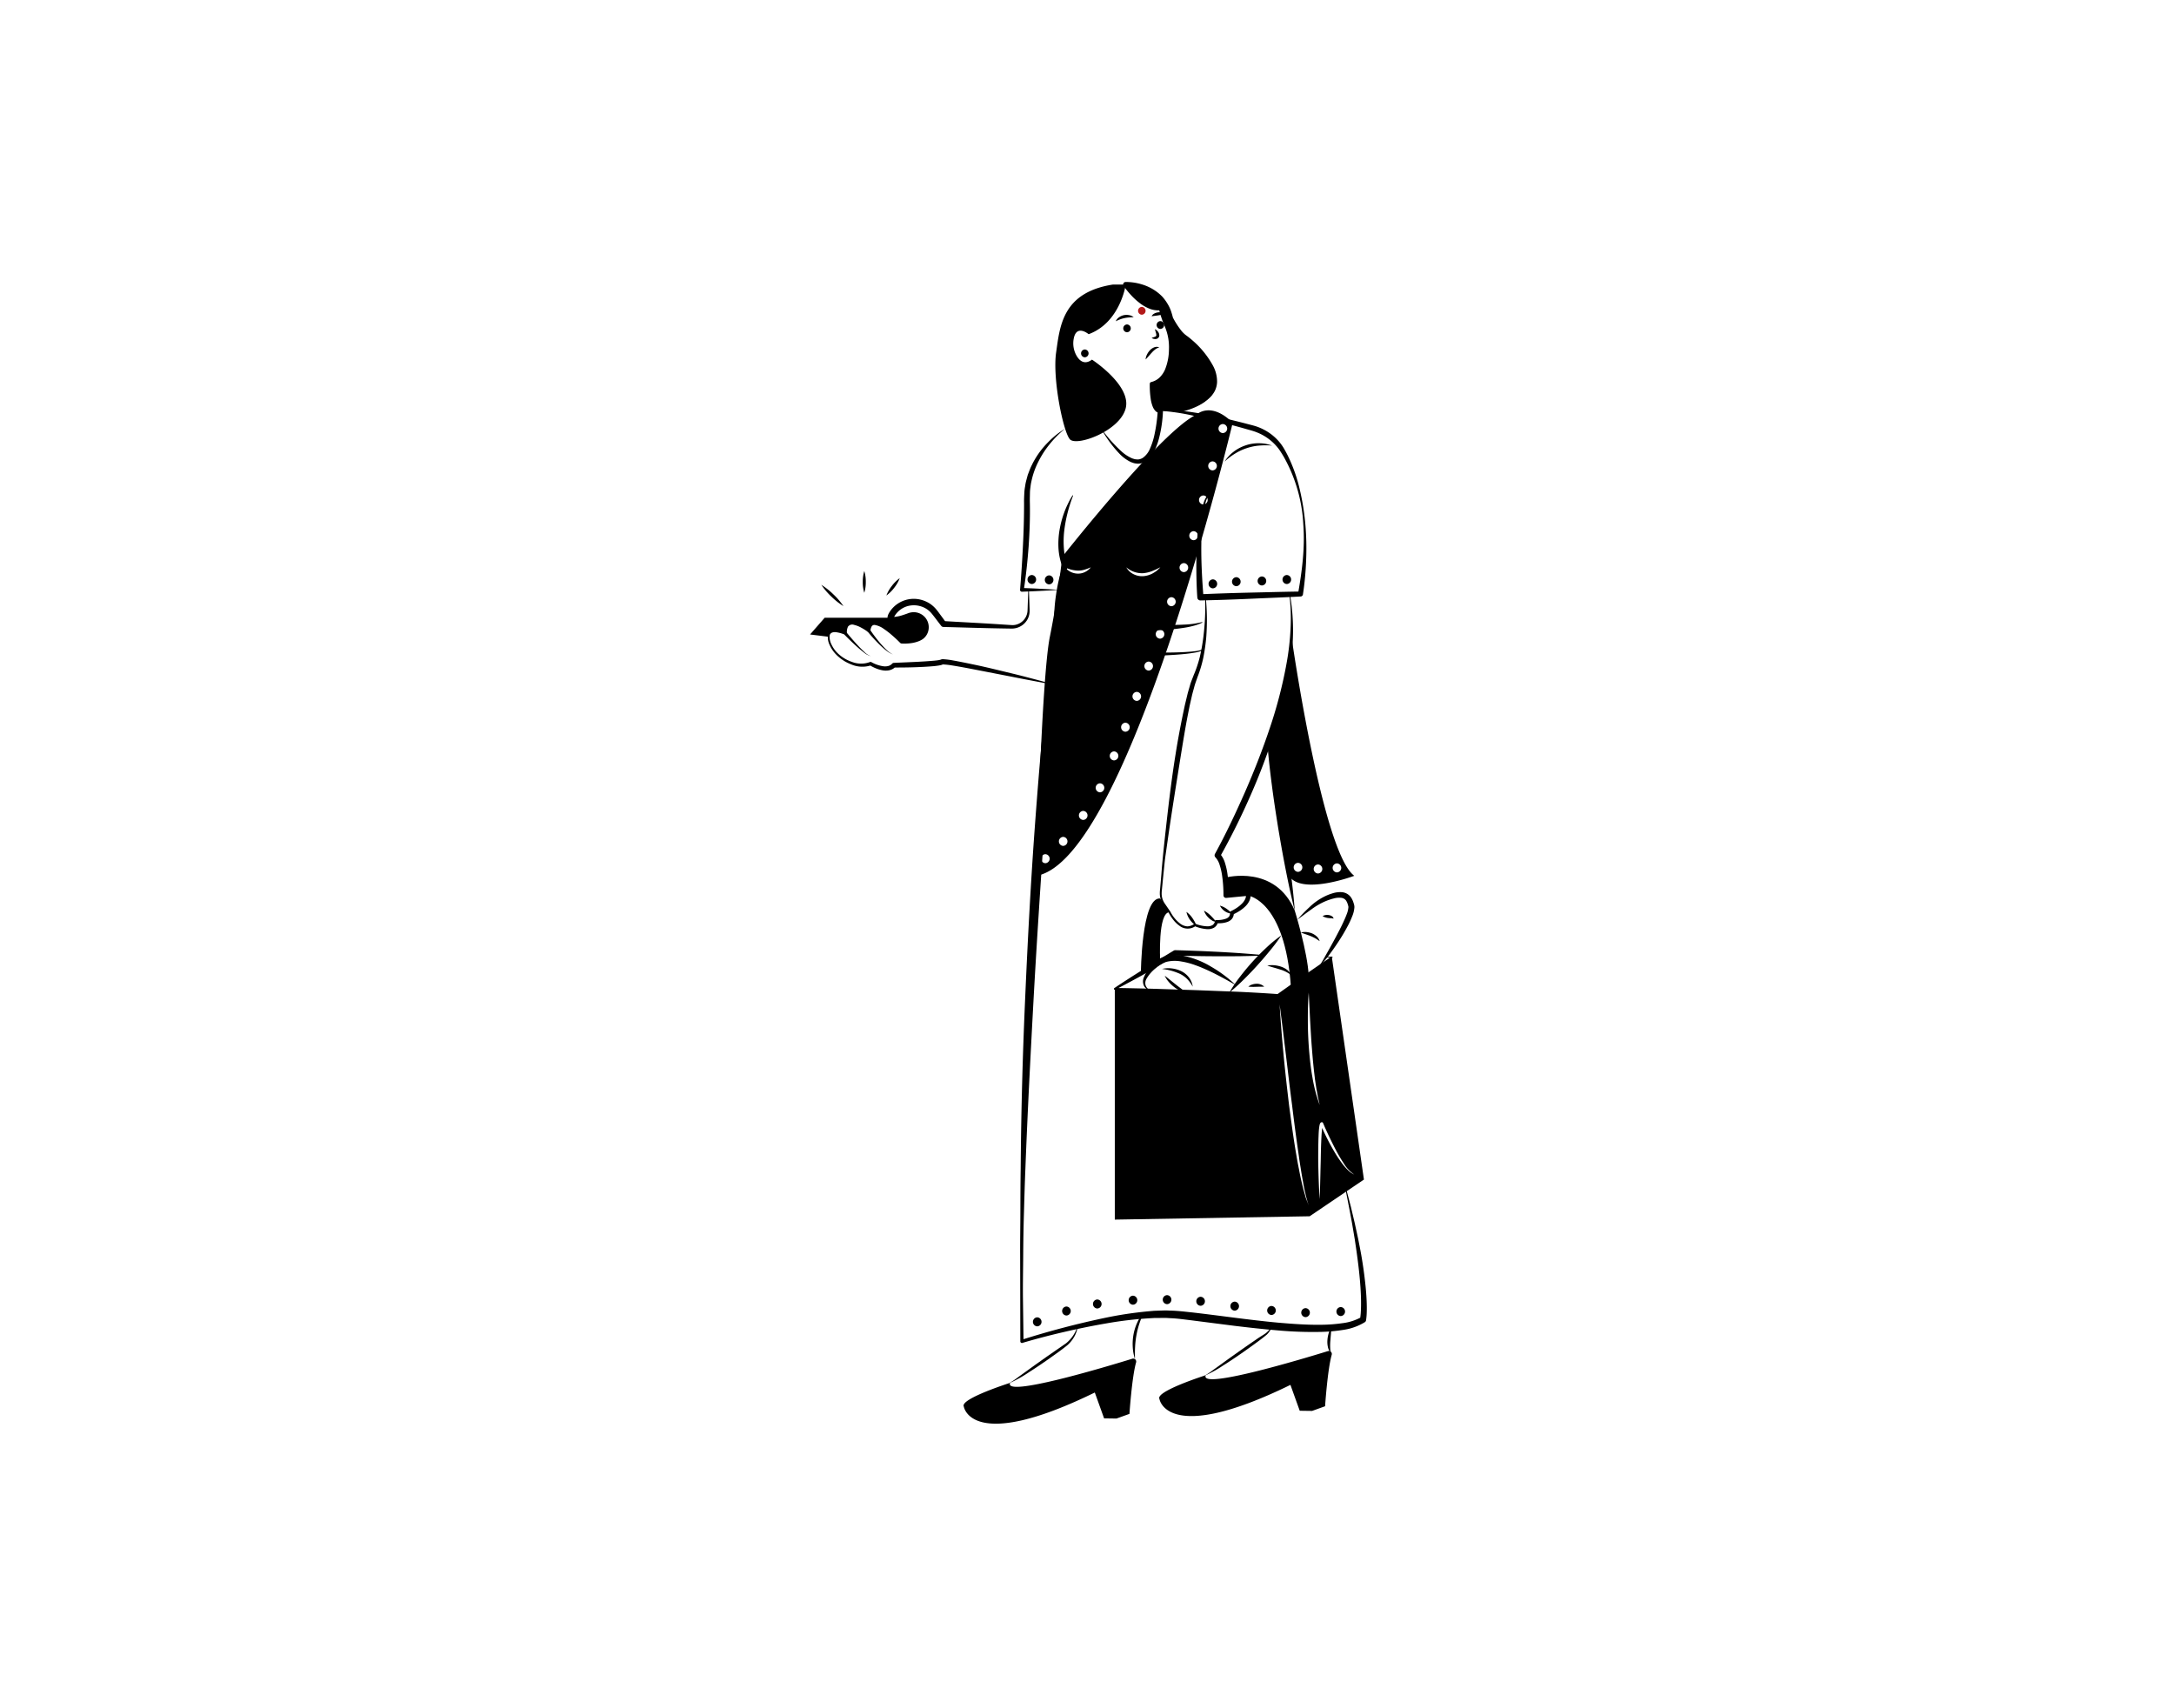 <svg id="Layer_1" data-name="Layer 1" xmlns="http://www.w3.org/2000/svg" viewBox="0 0 700 550"><title>booking cab- waiting for cab</title><path d="M298.147,201.982a3.79,3.79,0,0,1-2.032,3.397,11.49,11.49,0,0,1-5.739,1.045s-10.21-10.336-10.607-3.358c0,0-8.062-5.903-7.384,1.074,0,0-5.526-2.574-5.584.881l-5.971-.745,4.703-5.381h21.243c-.048,1.49,3.455.416,6.058-.581a3.91,3.91,0,0,1,4.578,1.374A3.964,3.964,0,0,1,298.147,201.982Z"/><path d="M428.844,308.204l-4.239,3.145c-.019.01-.029.029-.048.039l-3.194,2.371-9.736,7.239-52.676-2.623v74.296l62.741-1.074,17.478-11.817Zm-8.197,77.993c-.261-.639-.397-1.306-.6-1.965-.397-1.307-.706-2.642-1.016-3.978-.31-1.326-.571-2.671-.822-4.016-.271-1.336-.523-2.681-.745-4.026-.948-5.381-1.655-10.8-2.381-16.22-.648-5.42-1.268-10.849-1.781-16.278-.503-5.439-.968-10.878-1.278-16.336l1.036,8.129.987,8.129c.668,5.41,1.268,10.829,1.994,16.239q.973,8.129,2.158,16.22c.174,1.345.387,2.69.61,4.036.213,1.345.426,2.69.687,4.026.232,1.345.474,2.69.803,4.007a33.008,33.008,0,0,0,1.094,3.939Zm.832-48.36c-.232-3.039-.368-6.087-.368-9.126-.019-3.049.039-6.087.281-9.126l.455,9.107c.184,3.019.339,6.049.59,9.068.232,3.019.513,6.039.89,9.039.077.755.194,1.5.31,2.245.116.745.213,1.5.368,2.236.145.745.252,1.5.416,2.236.174.745.339,1.481.494,2.226a48.669,48.669,0,0,1-2.323-8.836C422.041,343.905,421.731,340.867,421.48,337.837Zm10.907,37.075a41.88,41.88,0,0,1-2.758-4.123,77.45,77.45,0,0,1-3.919-7.616.486.486,0,0,0-.019.116l-.126,1.49c-.068,1.007-.116,2.023-.155,3.029-.087,2.023-.116,4.055-.155,6.087-.116,4.065-.174,8.129-.339,12.194-.281-4.065-.387-8.129-.465-12.204q-.015-3.048.048-6.107c.019-1.016.058-2.032.106-3.058.029-.513.068-1.026.136-1.548q.043-.377.116-.784c.029-.136.058-.271.097-.416.029-.077.048-.145.097-.252a.619.619,0,0,1,.106-.165.426.426,0,0,1,.097-.106.547.547,0,0,1,.223-.116.433.433,0,0,1,.532.242l.01.029c.629,1.5,1.306,2.99,2.013,4.461.716,1.471,1.442,2.942,2.197,4.384.774,1.442,1.597,2.845,2.497,4.21a11.005,11.005,0,0,0,3.339,3.503,6.492,6.492,0,0,1-2.023-1.403A18.678,18.678,0,0,1,432.386,374.913Z"/><path d="M347.137,426.33a10.255,10.255,0,0,1-1.033,3.663,10.852,10.852,0,0,1-2.358,3.063c-1.999,1.637-4.047,3.03-6.103,4.509-2.069,1.437-4.146,2.865-6.281,4.209a41.238,41.238,0,0,1-6.616,3.672,26.149,26.149,0,0,0,3.135-2.086l3.064-2.201c2.031-1.485,4.089-2.931,6.143-4.385l6.179-4.283A11.22,11.22,0,0,0,347.137,426.33Z"/><path d="M368.383,422.484a24.884,24.884,0,0,0-1.499,3.614,26.862,26.862,0,0,0-.957,3.738,28.848,28.848,0,0,0-.443,3.838c-.079,1.294-.053,2.596-.044,3.929-.189-.634-.352-1.282-.486-1.936a15.954,15.954,0,0,1-.226-1.991,16.93,16.93,0,0,1,.247-4.014,16.391,16.391,0,0,1,1.208-3.84A11.738,11.738,0,0,1,368.383,422.484Z"/><path d="M310.33,452.851s2.19,15.052,42.183-4.511l2.992,8.329,3.98.055,4.182-1.502s.792-11.874,2.14-16.579a.962.962,0,0,0-1.211-1.181c-8.82,2.721-41.491,12.526-39.344,7.77C325.253,445.232,309.018,450.384,310.33,452.851Z"/><path d="M409.675,426.694a6.605,6.605,0,0,1-1.786,3.012c-.911.763-1.801,1.452-2.733,2.135q-2.77,2.056-5.608,4.018c-1.894,1.305-3.796,2.6-5.756,3.81a37.023,37.023,0,0,1-6.057,3.321,23.658,23.658,0,0,0,2.869-1.891l2.798-2.009c1.849-1.363,3.726-2.685,5.601-4.012q2.814-1.988,5.662-3.929c.925-.671,1.96-1.243,2.871-1.881A8.093,8.093,0,0,0,409.675,426.694Z"/><path d="M428.651,427.351c-.01,1.435-.187,2.778-.271,4.124a15.929,15.929,0,0,0,.075,4.041,4.095,4.095,0,0,1-.917-1.958,7.734,7.734,0,0,1-.122-2.155,10.065,10.065,0,0,1,.387-2.096A7.633,7.633,0,0,1,428.651,427.351Z"/><path d="M373.32,450.396s2.19,15.052,42.184-4.511l2.992,8.329,3.98.055,4.182-1.502s.792-11.874,2.14-16.579a.962.962,0,0,0-1.211-1.181c-8.82,2.721-41.491,12.526-39.344,7.77C388.242,442.776,372.008,447.929,373.32,450.396Z"/><path d="M433.662,383.564l1.321,5.062,1.207,5.093,1.113,5.118c.335,1.714.683,3.427.99,5.148q.907,5.167,1.429,10.41c.166,1.749.299,3.503.345,5.273.026.885.037,1.77.008,2.666a19.702,19.702,0,0,1-.228,2.773.858.858,0,0,1-.379.584l-.038.024a18.234,18.234,0,0,1-6.928,2.465,52.343,52.343,0,0,1-7.089.645,126.24,126.24,0,0,1-14.051-.488c-4.655-.39-9.287-.909-13.906-1.468l-13.815-1.768c-2.285-.267-4.615-.618-6.845-.691-.564-.026-1.123-.082-1.691-.085l-1.707.017-1.709.009-1.715.1a122.123,122.123,0,0,0-13.716,1.633c-4.557.78-9.095,1.713-13.609,2.76-4.513,1.045-9.012,2.203-13.446,3.526l-.014.004a.51.51,0,0,1-.635-.343.532.532,0,0,1-.021-.145l-.057-27.816c-.031-4.636.066-9.271.073-13.907.012-4.636.02-9.273.097-13.909q.221-27.82,1.477-55.619c.815-18.529,1.798-37.052,3.16-55.549.695-9.248,1.405-18.494,2.284-27.729.423-4.617.87-9.238,1.378-13.859l.802-6.915.433-3.46.235-1.734c.089-.6.152-1.113.29-1.807a1.055,1.055,0,0,1,1.103-.847l.008.001c7.923.515,15.87.919,23.811,1.16,3.971.112,7.944.228,11.914.207,1.984-.013,3.969-.05,5.947-.163.988-.057,1.978-.118,2.957-.242a10.973,10.973,0,0,0,2.855-.623l.01-.004a.145.145,0,0,1,.12.264,11.232,11.232,0,0,1-2.917.813c-.988.178-1.981.301-2.975.404-1.989.202-3.98.328-5.973.43q-5.977.28-11.956.299c-7.972.017-15.932-.129-23.905-.387l1.111-.846c-.15.993-.291,2.226-.416,3.345l-.362,3.446-.662,6.91c-.414,4.602-.767,9.215-1.098,13.835l-1.929,27.72c-1.23,18.485-2.474,36.97-3.5,55.469-1.008,18.499-1.977,37.003-2.687,55.52-.196,4.629-.323,9.26-.454,13.891-.144,4.631-.218,9.263-.251,13.896-.021,4.632-.139,9.265-.082,13.897l.187,13.896-.669-.483a277.838,277.838,0,0,1,27.029-7.109,124.141,124.141,0,0,1,13.891-2.088l1.76-.156,1.774-.065,1.776-.054c.593-.007,1.193.04,1.789.058,2.418.046,4.696.357,7.027.589,9.258,1.065,18.431,2.442,27.637,3.29,4.599.396,9.207.74,13.784.676a50.186,50.186,0,0,0,6.788-.499,16.542,16.542,0,0,0,6.183-1.961l-.417.608a18.905,18.905,0,0,0,.26-2.426c.053-.845.068-1.703.068-2.559.007-1.715-.072-3.44-.184-5.164-.231-3.449-.622-6.897-1.094-10.336-.225-1.722-.491-3.439-.745-5.158l-.87-5.144c-.623-3.423-1.294-6.84-1.971-10.259a.145.145,0,0,1,.112-.172A.148.148,0,0,1,433.662,383.564Z"/><path d="M362.481,91.62s-1.746,12.219-11.951,15.979c0,0-3.952-3.344-4.814,1.499a8.012,8.012,0,0,0,.979,5.53c.954,1.579,2.545,2.934,4.909,1.161,0,0,12.622,8.191,10.876,15.576s-15.845,12.488-17.993,10.071-5.64-19.47-4.431-27.93S342.07,94.171,358.318,91.62Z"/><path d="M371.88,105.988a2.495,2.495,0,0,1,.975.806,1.939,1.939,0,0,1,.422,1.359,1.22,1.22,0,0,1-.489.779,1.492,1.492,0,0,1-.743.229,2.23,2.23,0,0,1-1.239-.354c.409-.17.781-.262,1.091-.387a1.142,1.142,0,0,0,.328-.213.328.328,0,0,0,.094-.195,2.492,2.492,0,0,0-.135-.878C372.085,106.784,371.965,106.416,371.88,105.988Z"/><path d="M359.258,103.436a2.946,2.946,0,0,1,1.051-1.275,4.111,4.111,0,0,1,1.535-.685,4.26,4.26,0,0,1,1.674-.019,3.648,3.648,0,0,1,1.514.636c-.558.065-1.062.067-1.556.118a10.805,10.805,0,0,0-1.427.21,9.333,9.333,0,0,0-1.378.4A14.756,14.756,0,0,0,359.258,103.436Z"/><path d="M370.806,101.818a1.899,1.899,0,0,1,.832-.849,3.305,3.305,0,0,1,1.099-.379,3.199,3.199,0,0,1,2.231.429,5.199,5.199,0,0,1-1.074.337c-.343.088-.68.126-1.009.19Z"/><path d="M362.883,106.978a1.26,1.26,0,0,0,0-2.518,1.26,1.26,0,0,0,0,2.518Z"/><path d="M349.296,115.038a1.26,1.26,0,0,0,0-2.518,1.26,1.26,0,0,0,0,2.518Z"/><path d="M367.651,101.326a1.26,1.26,0,0,0,0-2.518,1.26,1.26,0,0,0,0,2.518Z" fill="#b21919"/><path d="M373.626,105.904a1.26,1.26,0,0,0,0-2.518,1.26,1.26,0,0,0,0,2.518Z"/><path d="M355.429,139.132a47.427,47.427,0,0,0,5.73,6.255,12.374,12.374,0,0,0,3.411,2.2,9.552,9.552,0,0,0,.917.269,7.712,7.712,0,0,0,.908.073,3.322,3.322,0,0,0,1.643-.562,6.869,6.869,0,0,0,2.288-3.028,22.306,22.306,0,0,0,1.29-3.902,51.805,51.805,0,0,0,1.169-8.294l.84.87a2.323,2.323,0,0,1-1.648-.766,4.323,4.323,0,0,1-.785-1.248,10.809,10.809,0,0,1-.666-2.497,28.972,28.972,0,0,1-.309-4.924l0-.024a.569.569,0,0,1,.437-.545,5.901,5.901,0,0,0,2.696-1.447,8.002,8.002,0,0,0,1.793-2.628,17.662,17.662,0,0,0,1.245-6.473,16.916,16.916,0,0,0-1.014-6.524c-.369-1.028-.872-2.068-1.236-3.151-.378-1.078-.703-2.16-.985-3.276l.529.377a7.557,7.557,0,0,1-3.738-.572,13.061,13.061,0,0,1-3.18-1.904,20.735,20.735,0,0,1-2.675-2.492,28.107,28.107,0,0,1-2.303-2.848.813.813,0,0,1,.659-1.28l.016-0a17.499,17.499,0,0,1,5.09.736,15.705,15.705,0,0,1,4.658,2.235,15.209,15.209,0,0,1,1.997,1.707,14.152,14.152,0,0,1,1.584,2.105,12.816,12.816,0,0,1,1.175,2.348,25.109,25.109,0,0,1,.739,2.498l-.087-.252a26.507,26.507,0,0,0,2.618,4.123,8.741,8.741,0,0,0,1.597,1.614,24.395,24.395,0,0,1,2.079,1.65,29.194,29.194,0,0,1,6.636,8.15,10.773,10.773,0,0,1,1.336,5.261,7.062,7.062,0,0,1-.64,2.718,6.969,6.969,0,0,1-.71,1.192c-.138.184-.269.373-.413.55l-.475.488a13.145,13.145,0,0,1-4.465,2.776,28.379,28.379,0,0,1-4.952,1.44.097.097,0,0,1-.115-.074.1.1,0,0,1,.068-.114c3.204-1.044,6.499-2.356,8.7-4.749a5.98,5.98,0,0,0,1.63-4.245,9.885,9.885,0,0,0-1.377-4.494,28.736,28.736,0,0,0-6.5-7.41,22.241,22.241,0,0,0-1.955-1.496,10.633,10.633,0,0,1-2.038-1.965,25.713,25.713,0,0,1-2.87-4.498.831.831,0,0,1-.065-.169l-.021-.084a14.442,14.442,0,0,0-1.609-4.213,12.178,12.178,0,0,0-1.304-1.821,13.317,13.317,0,0,0-1.68-1.496,13.844,13.844,0,0,0-4.065-2.055,17.57,17.57,0,0,0-4.526-.8l.675-1.28a26.732,26.732,0,0,0,2.055,2.743,23.397,23.397,0,0,0,2.399,2.453,11.843,11.843,0,0,0,2.78,1.895,6.355,6.355,0,0,0,3.16.671l.03-.002a.474.474,0,0,1,.499.38c.216,1.079.485,2.17.8,3.234.291,1.074.745,2.08,1.111,3.18a19.239,19.239,0,0,1,.971,6.756,20.446,20.446,0,0,1-1.129,6.748,9.025,9.025,0,0,1-1.815,3.022,6.979,6.979,0,0,1-3.078,1.9l.437-.569a27.83,27.83,0,0,0,.571,4.648,9.997,9.997,0,0,0,.686,2.11,2.748,2.748,0,0,0,.505.768.647.647,0,0,0,.469.227l.009 0a.837.837,0,0,1,.832.842l-.001.028a41.655,41.655,0,0,1-1.209,8.642,21.686,21.686,0,0,1-1.479,4.185,8.31,8.31,0,0,1-2.963,3.582l-.545.306-.604.197a4.871,4.871,0,0,1-1.244.183,8.293,8.293,0,0,1-1.215-.157,10.309,10.309,0,0,1-1.117-.388,12.661,12.661,0,0,1-3.604-2.633,38.76,38.76,0,0,1-5.216-6.876.097.097,0,0,1,.032-.133A.099.099,0,0,1,355.429,139.132Z"/><path d="M380.236,132.658c22.714-5.776,3.594-22.239,1.177-23.815s-4.719-6.215-4.719-6.215C374.393,91.345,362.481,91.62,362.481,91.62s5.505,8.459,11.145,7.788a34.775,34.775,0,0,0,1.586,5.155,18.401,18.401,0,0,1,1.482,6.927c.033,4.513-.869,10.749-5.888,12.088,0,0,0,8.594,2.82,8.594Z"/><path d="M373.616,132.075a31.905,31.905,0,0,1,5.672.099c1.885.149,3.758.399,5.621.701q5.594.877,11.095,2.214c1.83.449,3.663.89,5.483,1.375.923.25,1.798.447,2.76.74a16.807,16.807,0,0,1,2.73,1.142,16.409,16.409,0,0,1,4.659,3.613,15.263,15.263,0,0,1,1.742,2.385c.479.839.946,1.667,1.36,2.53a50.061,50.061,0,0,1,3.77,10.725,78.468,78.468,0,0,1,1.796,11.173,90.506,90.506,0,0,1,.264,11.32,97.297,97.297,0,0,1-1.039,11.295.769.769,0,0,1-.719.661l-.04.002c-5.367.293-10.738.485-16.107.73q-8.053.366-16.113.543l-.02 0a.987.987,0,0,1-1.006-.914c-.211-2.936-.29-5.848-.314-8.775-.02-2.923.016-5.849.184-8.773a71.774,71.774,0,0,1,1.026-8.735,27.597,27.597,0,0,1,1.153-4.265,8.402,8.402,0,0,1,2.373-3.716.097.097,0,0,1,.129.143l-.006.006a8.536,8.536,0,0,0-1.944,3.747,29.73,29.73,0,0,0-.802,4.23,70.649,70.649,0,0,0-.506,8.639c-.09,5.778.233,11.586.692,17.333l-1.026-.913q8.054-.347,16.113-.531c5.373-.113,10.745-.279,16.12-.344l-.759.663c1.298-7.332,2.256-14.818,1.688-22.296a49.348,49.348,0,0,0-6.062-21.337c-.444-.81-.945-1.592-1.441-2.359a15.345,15.345,0,0,0-1.687-2.078,16.34,16.34,0,0,0-4.273-3.17,17.303,17.303,0,0,0-2.465-1.026c-.829-.274-1.782-.516-2.668-.776-1.8-.522-3.611-1-5.42-1.486-3.631-.918-7.258-1.854-10.918-2.641a69.558,69.558,0,0,0-11.075-1.681l-.013-0a.096.096,0,0,1-.006-.192Z"/><path d="M394.304,148.618a11.473,11.473,0,0,1,2.91-3.175,13.045,13.045,0,0,1,3.849-2.048,12.703,12.703,0,0,1,4.307-.683,12.533,12.533,0,0,1,2.161.19,19.618,19.618,0,0,1,2.081.549,27.105,27.105,0,0,0-4.211.016,16.545,16.545,0,0,0-4.028.845,17.111,17.111,0,0,0-3.731,1.751A20.461,20.461,0,0,0,394.304,148.618Z"/><path d="M342.954,138.01a33.17,33.17,0,0,0-4.92,4.932,30.651,30.651,0,0,0-3.734,5.776,25.29,25.29,0,0,0-2.229,6.407,12.215,12.215,0,0,0-.268,1.669,14.172,14.172,0,0,0-.17,1.679c-.013,1.129-.064,2.232-.028,3.431.095,4.705-.085,9.404-.4,14.088-.354,4.684-.834,9.346-1.564,13.995l-.595-.676c1.969.066,3.939.147,5.908.258,1.969.101,3.939.192,5.908.342-1.969.15-3.939.24-5.908.342-1.969.111-3.939.193-5.908.258a.582.582,0,0,1-.601-.562l.002-.067.004-.047c.384-4.64.692-9.302.913-13.954.238-4.653.379-9.309.37-13.958-.031-1.141.04-2.373.106-3.582a15.751,15.751,0,0,1,.24-1.801,13.61,13.61,0,0,1,.346-1.781l.469-1.752c.201-.569.427-1.13.641-1.693a14.765,14.765,0,0,1,.74-1.645,16.02,16.02,0,0,1,.839-1.591,27.168,27.168,0,0,1,4.33-5.664A27.698,27.698,0,0,1,342.954,138.01Z"/><path d="M345.512,159.61a47.142,47.142,0,0,0-1.798,5.639,43.962,43.962,0,0,0-1.055,5.754,29.443,29.443,0,0,0-.082,5.773,28.49,28.49,0,0,0,1.071,5.626l.025.093a.678.678,0,0,1-.053.489,32.092,32.092,0,0,0-3.392,17.379l-.378-.396c1.97.112,3.948.189,5.923.25l5.921.234c3.942.208,7.888.286,11.825.437,3.938.142,7.873.281,11.804.312,1.964-.005,3.931.017,5.889-.097a26.644,26.644,0,0,0,5.804-.808l.005-.001a.097.097,0,0,1,.071.18,14.14,14.14,0,0,1-2.829,1.024,27.193,27.193,0,0,1-2.941.614c-1.975.306-3.96.538-5.948.663-3.976.275-7.954.295-11.921.183-3.969-.109-7.923-.45-11.873-.761-1.973-.192-3.946-.378-5.913-.624l-5.898-.771-.038-.005a.39.39,0,0,1-.34-.391c.016-1.531.031-3.057.157-4.577.104-1.521.287-3.034.515-4.542q.329-2.264.849-4.508a31.091,31.091,0,0,1,1.376-4.443l-.029.582a20.203,20.203,0,0,1-1.418-6,26.336,26.336,0,0,1,.292-6.121,31.507,31.507,0,0,1,1.559-5.867,28.252,28.252,0,0,1,1.191-2.776,22.379,22.379,0,0,1,1.459-2.635.097.097,0,0,1,.134-.028A.101.101,0,0,1,345.512,159.61Z"/><path d="M338.016,220.222l-6.271-1.182c-2.09-.392-4.179-.791-6.262-1.214L312.972,215.397c-2.083-.399-4.17-.788-6.251-1.12a25.463,25.463,0,0,0-3.017-.348l-.142.001a.224.224,0,0,0,.149-.06c.056-.047-.035.005-.077.023l-.153.069-.313.123c-.322.082-.603.142-.889.19-.554.088-1.097.155-1.635.209-4.298.363-8.541.447-12.811.437l.538-.243a4.114,4.114,0,0,1-2.149,1.147,5.801,5.801,0,0,1-2.27-.051,10.306,10.306,0,0,1-2.054-.641,13.644,13.644,0,0,1-1.891-.973l.518.036a9.021,9.021,0,0,1-6.454-.286,13.46,13.46,0,0,1-5.236-3.593,10.754,10.754,0,0,1-1.726-2.7,5.932,5.932,0,0,1-.529-3.217,1.852,1.852,0,0,1,1.181-1.32,3.614,3.614,0,0,1,1.681-.135,11.188,11.188,0,0,1,3.086.886l-.482.341a4.708,4.708,0,0,1,.386-2.781,2.07,2.07,0,0,1,1.232-.947,3.428,3.428,0,0,1,1.47-.043,9.709,9.709,0,0,1,2.595.896,18.906,18.906,0,0,1,2.335,1.362l-.797.376a4.178,4.178,0,0,1,.504-1.943,2.05,2.05,0,0,1,.858-.795,2.477,2.477,0,0,1,1.11-.218,7.914,7.914,0,0,1,3.558,1.325,33.63,33.63,0,0,1,5.629,4.472l-.523-.23a13.877,13.877,0,0,0,3.045-.245,8.95,8.95,0,0,0,1.426-.409,5.156,5.156,0,0,0,1.221-.624,2.931,2.931,0,0,0,1.141-2.126,3.027,3.027,0,0,0-.797-2.288,2.943,2.943,0,0,0-2.194-.947,3.132,3.132,0,0,0-1.235.266c-.511.2-1.034.389-1.561.568a13.637,13.637,0,0,1-3.424.786,2.952,2.952,0,0,1-1.218-.179,1.618,1.618,0,0,1-.764-.604,1.726,1.726,0,0,1-.283-.977,2.923,2.923,0,0,1,.331-1.196,6.75,6.75,0,0,1,.484-.823l-.072.122.134-.224.004-.006.041-.061a9.259,9.259,0,0,1,10.12-3.507,9.664,9.664,0,0,1,2.584,1.164,9.557,9.557,0,0,1,2.101,1.895c.614.73,1.038,1.375,1.566,2.066l1.502,2.048-.719-.378c6.167.361,12.336.663,18.501,1.072l2.312.151,1.145.07a4.808,4.808,0,0,0,1.034-.063,4.894,4.894,0,0,0,4.007-4.36c.058-.729.059-1.532.092-2.295l.171-4.632a.097.097,0,0,1,.194,0l.171,4.632c.017.781.068,1.524.058,2.337a5.678,5.678,0,0,1-.606,2.388,5.77,5.77,0,0,1-3.878,2.979,5.904,5.904,0,0,1-1.267.138l-1.169-.015-2.316-.041c-6.177-.104-12.35-.315-18.526-.468a.911.911,0,0,1-.691-.343l-.028-.035c-1.036-1.309-2.069-2.75-3.074-3.976a7.224,7.224,0,0,0-3.714-2.357,7.6,7.6,0,0,0-4.391.116,7.293,7.293,0,0,0-3.503,2.605l.044-.067-.059.085-.072.122a5.068,5.068,0,0,0-.347.566,1.369,1.369,0,0,0-.133.344c.015-.049-.005-.087-.069-.21-.052-.042-.054-.075-.092-.098-.049-.023-.054-.025-.043-.027a1.223,1.223,0,0,0,.374.037,12.12,12.12,0,0,0,2.88-.636c.498-.16.994-.33,1.492-.516a5.078,5.078,0,0,1,1.921-.363,4.836,4.836,0,0,1,4.77,5.287,4.688,4.688,0,0,1-1.9,3.374,6.745,6.745,0,0,1-1.671.812,10.618,10.618,0,0,1-1.698.435,15.465,15.465,0,0,1-3.408.18l-.012-.001a.767.767,0,0,1-.511-.23c-.792-.81-1.646-1.609-2.515-2.358a26.558,26.558,0,0,0-2.705-2.104,6.942,6.942,0,0,0-2.902-1.278,1.019,1.019,0,0,0-1.03.448,3.189,3.189,0,0,0-.402,1.417l-.002.025a.5.5,0,0,1-.548.447.505.505,0,0,1-.247-.096,18.014,18.014,0,0,0-2.154-1.367,8.914,8.914,0,0,0-2.323-.909,1.698,1.698,0,0,0-1.95.569,4.101,4.101,0,0,0-.322,2.343.344.344,0,0,1-.315.37.355.355,0,0,1-.168-.029,10.571,10.571,0,0,0-2.872-.87c-.971-.161-2.014.064-2.211.962a5.162,5.162,0,0,0,.505,2.841,10.147,10.147,0,0,0,1.644,2.514,12.26,12.26,0,0,0,5.044,3.235,8.091,8.091,0,0,0,5.726.038.556.556,0,0,1,.487.019l.031.017a11.209,11.209,0,0,0,3.581,1.281,4.472,4.472,0,0,0,1.756-.03,2.66,2.66,0,0,0,1.338-.783.756.756,0,0,1,.519-.242l.02-.001c4.229-.199,8.494-.32,12.671-.678.521-.043,1.033-.097,1.531-.167.239-.035.479-.087.672-.127a.174.174,0,0,1,.059-.02l.033-.003c.021-.005-.01.018.111-.041a1.788,1.788,0,0,1,.538-.146l.256-.003a25.416,25.416,0,0,1,3.308.427c2.111.375,4.198.803,6.283,1.241,4.173.856,8.302,1.894,12.439,2.888,2.069.495,4.13,1.024,6.186,1.57,2.058.539,4.116,1.078,6.164,1.66a.097.097,0,0,1,.068.119A.098.098,0,0,1,338.016,220.222Z"/><path d="M264.458,188.299a22.634,22.634,0,0,1,3.894,3.076,22.375,22.375,0,0,1,3.223,3.773,22.387,22.387,0,0,1-3.894-3.076A22.633,22.633,0,0,1,264.458,188.299Z"/><path d="M278.289,183.853a11.56,11.56,0,0,1,.484,3.499,11.432,11.432,0,0,1-.484,3.499,11.424,11.424,0,0,1-.484-3.499A11.559,11.559,0,0,1,278.289,183.853Z"/><path d="M285.406,191.723a11.682,11.682,0,0,1,1.765-3.082,11.549,11.549,0,0,1,2.531-2.491,11.55,11.55,0,0,1-1.766,3.082A11.682,11.682,0,0,1,285.406,191.723Z"/><path d="M272.743,203.823c1.139,1.387,2.321,2.757,3.554,4.07.617.657,1.247,1.302,1.914,1.906a5.724,5.724,0,0,0,2.227,1.462,5.816,5.816,0,0,1-2.381-1.276c-.727-.549-1.418-1.141-2.097-1.745-1.359-1.211-2.661-2.472-3.94-3.775a.484.484,0,0,1,.691-.679c.01.01.02.021.028.031Z"/><path d="M280.156,202.783a51.341,51.341,0,0,0,3.31,4.352,25.775,25.775,0,0,0,1.876,1.992,8.145,8.145,0,0,0,2.212,1.596,8.259,8.259,0,0,1-2.37-1.413,26.136,26.136,0,0,1-2.072-1.845,52.026,52.026,0,0,1-3.736-4.11.485.485,0,0,1,.75-.614c.009.011.017.022.025.033Z"/><path d="M342.025,200.587a19.827,19.827,0,0,1,.484,4.615,19.605,19.605,0,0,1-.484,4.615,19.592,19.592,0,0,1-.484-4.615A19.827,19.827,0,0,1,342.025,200.587Z"/><path d="M388.231,192.265a72.422,72.422,0,0,1,.158,12.992,61.778,61.778,0,0,1-.931,6.47,39.681,39.681,0,0,1-1.893,6.309c-.329,1.011-.717,1.962-.993,2.996-.269,1.033-.582,2.048-.816,3.095l-.711,3.137-.628,3.163c-.823,4.223-1.498,8.479-2.194,12.733-1.356,8.513-2.741,17.033-3.986,25.575l-.916,6.409c-.322,2.129-.483,4.283-.723,6.427l-.317,3.221-.155,1.611a9.682,9.682,0,0,0-.083,1.57,5.735,5.735,0,0,0,.964,2.89l1.834,2.663.013.021.009.017a11.257,11.257,0,0,0,3.225,3.873,4.272,4.272,0,0,0,2.238.822,4.109,4.109,0,0,0,2.215-.782.43.43,0,0,1,.382-.042,11.807,11.807,0,0,0,3.739.806,3.327,3.327,0,0,0,1.688-.354,1.76,1.76,0,0,0,.83-1.253.527.527,0,0,1,.535-.421l.01 0a7.785,7.785,0,0,0,2.975-.413,2.25,2.25,0,0,0,1.061-.729,1.674,1.674,0,0,0,.274-1.114.656.656,0,0,1,.375-.623,14.323,14.323,0,0,0,1.803-1.027,10.367,10.367,0,0,0,1.594-1.288,5.115,5.115,0,0,0,1.125-1.543,2.805,2.805,0,0,0,.22-1.667l.803.603-7.11.684a.825.825,0,0,1-.9-.742l-.004-.077V288.246a43.567,43.567,0,0,0-.472-6.54,19.331,19.331,0,0,0-.726-3.121,6.36,6.36,0,0,0-1.376-2.538.928.928,0,0,1-.17-1.111l.012-.021c3.51-6.417,6.657-13.089,9.62-19.801,2.944-6.729,5.638-13.566,7.971-20.525a146.355,146.355,0,0,0,5.507-21.283,83.984,83.984,0,0,0,1.235-10.922,62.317,62.317,0,0,0-.387-10.998.097.097,0,0,1,.082-.11.099.099,0,0,1,.109.078,68.025,68.025,0,0,1,.176,22.139,103.964,103.964,0,0,1-2.049,10.932q-1.282,5.412-2.941,10.722a198.952,198.952,0,0,1-7.809,20.795c-2.971,6.789-6.244,13.416-9.89,19.898l-.158-1.132a8.043,8.043,0,0,1,1.806,3.308,21.094,21.094,0,0,1,.753,3.421,40.983,40.983,0,0,1,.374,6.852l-.904-.853,7.123-.525.026-.002a.738.738,0,0,1,.777.605,4.295,4.295,0,0,1-.377,2.582,6.308,6.308,0,0,1-1.482,1.927,11.706,11.706,0,0,1-1.845,1.393,15.455,15.455,0,0,1-2.028,1.062l.375-.623a2.894,2.894,0,0,1-.575,1.947,3.387,3.387,0,0,1-1.605,1.061,7.363,7.363,0,0,1-1.724.357,10.715,10.715,0,0,1-1.723.017l.545-.42a2.776,2.776,0,0,1-1.369,1.915,4.237,4.237,0,0,1-2.185.417,12.592,12.592,0,0,1-4.02-.985l.381-.042a4.302,4.302,0,0,1-5.305-.119,9.339,9.339,0,0,1-1.942-1.896,14.354,14.354,0,0,1-1.456-2.263l.022.038-1.811-2.691a6.66,6.66,0,0,1-1.053-3.186,10.235,10.235,0,0,1,.072-1.661l.143-1.613.279-3.228c.313-4.308.782-8.615,1.247-12.905.949-8.588,1.937-17.178,3.319-25.717.668-4.273,1.47-8.526,2.338-12.772l.678-3.18.764-3.169c.252-1.056.589-2.103.88-3.155.285-1.051.756-2.09,1.132-3.119a38.431,38.431,0,0,0,2.029-6.018,60.726,60.726,0,0,0,1.128-6.312,81.724,81.724,0,0,0,.576-12.878.097.097,0,0,1,.09-.103A.1.1,0,0,1,388.231,192.265Z"/><path d="M416.914,293.246l-.025-.068v.001c-1.125-4.404-2.063-8.841-2.935-13.289-.884-4.446-1.656-8.91-2.408-13.378-.715-4.474-1.407-8.951-1.987-13.447-.592-4.493-1.117-8.998-1.452-13.531,1.13,4.407,2.07,8.844,2.942,13.291.884,4.445,1.657,8.908,2.407,13.375.713,4.473,1.405,8.949,1.986,13.444.593,4.493,1.119,8.997,1.459,13.533v.001A.556.556,0,0,1,416.914,293.246Z"/><path d="M382.018,293.606a7.797,7.797,0,0,1,1.926,1.982,12.165,12.165,0,0,1,.71,1.151c.226.394.39.817.604,1.248a3.054,3.054,0,0,1-1.203-.788,7.375,7.375,0,0,1-.901-1.053A6.675,6.675,0,0,1,382.018,293.606Z"/><path d="M387.658,293.203a8.763,8.763,0,0,1,2.192,1.624c.311.313.617.629.905.957a6.073,6.073,0,0,0,.931.943,1.989,1.989,0,0,1-1.405-.355,5.852,5.852,0,0,1-1.106-.852A5.949,5.949,0,0,1,387.658,293.203Z"/><path d="M392.794,291.592a6.137,6.137,0,0,1,2.101.977c.301.219.599.435.876.679a3.565,3.565,0,0,0,.884.66.818.818,0,0,1-.641.142,2.73,2.73,0,0,1-.61-.142,4.724,4.724,0,0,1-2.61-2.316Z"/><path d="M376.58,293.707c-3.827,0-3.021,15.61-3.021,15.61l-6.215,4.126s.172-24.67,6.215-24.167Z"/><path d="M406.486,307.672c-2.346.107-4.69.134-7.034.188-2.344.033-4.687.037-7.03.036-2.342-.02-4.685-.025-7.027-.075-2.342-.044-4.684-.084-7.025-.161l.471-.124q-4.847,2.923-9.765,5.726c-1.632.946-3.297,1.838-4.959,2.734-1.672.879-3.327,1.786-5.019,2.631l-.133-.54q6.596.099,13.187.289l13.18.43,13.176.509q6.586.3,13.164.763l-.596.181,6.571-4.663c2.198-1.543,4.421-3.053,6.633-4.579l.069-.043.049-.037-.069.042c1.454-.993,2.927-1.961,4.389-2.942l.12.378-1.882-.161a.097.097,0,0,1-.094-.1.102.102,0,0,1,.094-.093l1.893-.064a.205.205,0,0,1,.138.363l-.018.015c-1.363,1.115-2.717,2.244-4.088,3.348l-.069.042-.047.041.069-.042c-2.101,1.674-4.188,3.367-6.298,5.028l-6.357,4.949a.863.863,0,0,1-.557.182l-.04-.001q-6.591-.197-13.174-.548l-13.162-.802-13.158-.881q-6.578-.468-13.151-1.022a.294.294,0,0,1-.14-.535l.008-.005c3.135-2.11,6.323-4.125,9.514-6.137q4.78-3.028,9.628-5.941a.891.891,0,0,1,.472-.124c2.342.053,4.682.144,7.022.231,2.341.08,4.68.207,7.02.317,2.339.129,4.679.264,7.017.428,2.338.185,4.677.342,7.013.58a.097.097,0,0,1-.005.193Z"/><path d="M417.746,296.101a49.518,49.518,0,0,1,3.883-4.02,19.213,19.213,0,0,1,4.632-3.329,15.578,15.578,0,0,1,2.682-1.091,8.071,8.071,0,0,1,3.061-.418,4.009,4.009,0,0,1,3.011,1.7,6.56,6.56,0,0,1,.724,1.476c.078.24.159.487.22.714a3.37,3.37,0,0,1,.145.93,9.035,9.035,0,0,1-.738,3.028,27.966,27.966,0,0,1-1.178,2.605c-.876,1.671-1.798,3.296-2.817,4.86-.999,1.575-2.068,3.101-3.177,4.596a31.315,31.315,0,0,1-3.637,4.24c1.062-1.513,1.922-3.159,2.841-4.759.913-1.604,1.796-3.224,2.669-4.841.85-1.63,1.725-3.243,2.473-4.898.38-.823.754-1.646,1.058-2.474a7.677,7.677,0,0,0,.572-2.337,1.207,1.207,0,0,0-.064-.435c-.055-.22-.118-.413-.178-.615a4.732,4.732,0,0,0-.47-1.02,2.198,2.198,0,0,0-1.651-.953,6.398,6.398,0,0,0-2.417.232,11.707,11.707,0,0,0-1.259.376c-.424.124-.84.295-1.259.459a21.76,21.76,0,0,0-4.652,2.691C420.711,293.866,419.248,295,417.746,296.101Z"/><path d="M395.817,319.589a45.529,45.529,0,0,1,3.526-5.206q1.907-2.483,4.006-4.801c1.394-1.548,2.867-3.027,4.393-4.452a43.442,43.442,0,0,1,4.865-3.987,61.176,61.176,0,0,1-3.764,5.021q-1.973,2.415-4.062,4.719-2.088,2.306-4.311,4.496A59.003,59.003,0,0,1,395.817,319.589Z"/><path d="M397.895,317.175c-2.83-1.641-5.664-3.201-8.565-4.569-1.459-.663-2.914-1.318-4.41-1.832a23.678,23.678,0,0,0-4.519-1.199,11.335,11.335,0,0,0-4.464.028,7.065,7.065,0,0,0-2.016.767,10.657,10.657,0,0,0-.899.617l-.912.754a12.098,12.098,0,0,0-2.996,3.469,2.657,2.657,0,0,0-.226,2.08,3.169,3.169,0,0,0,1.563,1.663,3.185,3.185,0,0,1-2.047-1.431,3.302,3.302,0,0,1-.181-2.644,11.54,11.54,0,0,1,2.849-4.234l.891-.887a10.86,10.86,0,0,1,1.062-.826,8.829,8.829,0,0,1,2.464-1.104,12.746,12.746,0,0,1,5.216-.161,28.117,28.117,0,0,1,9.323,3.609A40.655,40.655,0,0,1,397.895,317.175Z"/><path d="M374.163,311.969a8.817,8.817,0,0,1,3.135-.166,9.485,9.485,0,0,1,3.071.883,7.095,7.095,0,0,1,2.49,2.058,6.103,6.103,0,0,1,1.179,2.932,10.947,10.947,0,0,0-1.753-2.441,8.895,8.895,0,0,0-2.35-1.685A18.957,18.957,0,0,0,374.163,311.969Z"/><path d="M375.034,314.151c1.222.921,2.319,1.863,3.47,2.757.562.461,1.145.891,1.727,1.334.58.45,1.187.857,1.787,1.347a9.024,9.024,0,0,1-4.114-1.923,11.463,11.463,0,0,1-1.638-1.59A7.817,7.817,0,0,1,375.034,314.151Z"/><path d="M408.059,310.894a7.281,7.281,0,0,1,2.154-.12,9.108,9.108,0,0,1,2.126.411,6.74,6.74,0,0,1,1.967.985,3.66,3.66,0,0,1,1.348,1.729,10.446,10.446,0,0,0-3.613-1.793C410.759,311.674,409.428,311.368,408.059,310.894Z"/><path d="M418.868,300.255a4.604,4.604,0,0,1,1.785-.164,6.211,6.211,0,0,1,1.756.415,5.205,5.205,0,0,1,1.543.984,3.479,3.479,0,0,1,.968,1.535c-.506-.349-.943-.666-1.421-.93a14.184,14.184,0,0,0-1.457-.694C421.039,300.986,419.995,300.675,418.868,300.255Z"/><path d="M401.952,317.675a3.285,3.285,0,0,1,1.2-.682,4.749,4.749,0,0,1,1.347-.245,3.38,3.38,0,0,1,2.561.927c-.482.021-.895.005-1.31.012-.414.016-.816.005-1.225.028A20.386,20.386,0,0,1,401.952,317.675Z"/><path d="M425.859,294.966a2.907,2.907,0,0,1,1.919-.36,2.751,2.751,0,0,1,.955.314c.28.157.676.469.617.876a1.842,1.842,0,0,0-.85-.158c-.28-.012-.568-.041-.858-.075A4.565,4.565,0,0,1,425.859,294.966Z"/><path d="M415.847,205.02c.59,13.646-7.79,34.637-7.79,34.637l6.968,42.321c4.074,6.387,21.039,0,21.039,0C425.728,274.4,415.847,205.02,415.847,205.02Zm2.09,75.689a1.453,1.453,0,0,1,0-2.903A1.453,1.453,0,0,1,417.938,280.71Zm6.445.523a1.453,1.453,0,0,1,0-2.903A1.453,1.453,0,0,1,424.383,281.232Zm6.097-.348a1.453,1.453,0,0,1,0-2.903A1.453,1.453,0,0,1,430.48,280.884Z"/><path d="M368.865,115.732a4.35,4.35,0,0,1,.443-1.564,5.37,5.37,0,0,1,.915-1.355,3.76,3.76,0,0,1,1.383-.971,2.105,2.105,0,0,1,1.675-.004,4.114,4.114,0,0,0-1.317.669,7.469,7.469,0,0,0-1.036.967C370.255,114.174,369.654,114.966,368.865,115.732Z"/><path d="M421.395,314.151c-.407-7.789-4.492-20.947-4.492-20.947-6.305-14.905-22.178-10.675-22.178-10.675l.393,5.589s6.354-.613,6.835.258c0,0,11.789,1.605,13.703,29.3l5.711-3.912"/><path d="M385.256,133.492c-11.187,5.081-43.23,45.795-43.23,45.795s-1.268,12.32-3.987,25.733c-2.71,13.404-4.355,76.957-4.355,76.957,29.623-4.887,63.234-145.863,63.234-145.863C389.766,129.05,385.256,133.492,385.256,133.492ZM336.587,277.923a1.453,1.453,0,0,1,0-2.903A1.453,1.453,0,0,1,336.587,277.923Zm5.749-5.574a1.453,1.453,0,0,1,0-2.903A1.453,1.453,0,0,1,342.335,272.348Zm6.446-8.362a1.453,1.453,0,0,1,0-2.903A1.453,1.453,0,0,1,348.781,263.987Zm.639-79.851a4.933,4.933,0,0,1-2.332.552,5.367,5.367,0,0,1-2.332-.552,4.787,4.787,0,0,1-1.8-1.481,9.854,9.854,0,0,0,4.142,1.065,6.786,6.786,0,0,0,2.052-.29,16.657,16.657,0,0,0,2.081-.774A5.09,5.09,0,0,1,349.419,184.136Zm4.761,70.967a1.453,1.453,0,0,1,0-2.903A1.453,1.453,0,0,1,354.181,255.103Zm4.529-10.278a1.453,1.453,0,0,1,0-2.903A1.453,1.453,0,0,1,358.71,244.825Zm3.658-9.233a1.453,1.453,0,0,1,0-2.903A1.453,1.453,0,0,1,362.368,235.592Zm3.658-9.929a1.453,1.453,0,0,1,0-2.903A1.453,1.453,0,0,1,366.026,225.663Zm-1.103-40.83a5.373,5.373,0,0,1-2.274-2.177,7.756,7.756,0,0,0,5.391,1.897,10.779,10.779,0,0,0,2.816-.639c.465-.174.91-.387,1.384-.581.445-.232.9-.465,1.384-.677-.348.377-.745.726-1.132,1.084a14.178,14.178,0,0,1-1.326.861,7.63,7.63,0,0,1-3.077.91A6.156,6.156,0,0,1,364.923,184.833Zm4.936,31.075a1.453,1.453,0,0,1,0-2.903A1.453,1.453,0,0,1,369.859,215.908Zm3.658-10.278a1.453,1.453,0,0,1,0-2.903A1.453,1.453,0,0,1,373.517,205.63Zm3.658-10.452a1.453,1.453,0,0,1,0-2.903A1.453,1.453,0,0,1,377.175,195.178Zm4.007-10.975a1.453,1.453,0,0,1,0-2.903A1.453,1.453,0,0,1,381.182,184.204Zm3.136-10.278a1.453,1.453,0,0,1,0-2.903A1.453,1.453,0,0,1,384.317,173.926Zm3.136-11.497a1.453,1.453,0,0,1,0-2.903A1.453,1.453,0,0,1,387.453,162.429Zm2.961-10.975a1.453,1.453,0,0,1,0-2.903A1.453,1.453,0,0,1,390.414,151.454Zm3.31-12.02a1.453,1.453,0,0,1,0-2.903A1.453,1.453,0,0,1,393.724,139.435Z"/><path d="M332.231,188.037a1.453,1.453,0,0,0,0-2.903,1.453,1.453,0,0,0,0,2.903Z"/><path d="M337.805,188.153a1.453,1.453,0,0,0,0-2.903,1.453,1.453,0,0,0,0,2.903Z"/><path d="M390.529,189.431a1.453,1.453,0,0,0,0-2.903,1.453,1.453,0,0,0,0,2.903Z"/><path d="M398.078,188.734a1.453,1.453,0,0,0,0-2.903,1.453,1.453,0,0,0,0,2.903Z"/><path d="M406.323,188.502a1.453,1.453,0,0,0,0-2.903,1.453,1.453,0,0,0,0,2.903Z"/><path d="M414.336,188.037a1.453,1.453,0,0,0,0-2.903,1.453,1.453,0,0,0,0,2.903Z"/><path d="M333.973,427.038a1.453,1.453,0,0,0,0-2.903,1.453,1.453,0,0,0,0,2.903Z"/><path d="M343.379,423.554a1.453,1.453,0,0,0,0-2.903,1.453,1.453,0,0,0,0,2.903Z"/><path d="M353.309,421.29a1.453,1.453,0,0,0,0-2.903,1.453,1.453,0,0,0,0,2.903Z"/><path d="M364.806,420.07a1.453,1.453,0,0,0,0-2.903,1.453,1.453,0,0,0,0,2.903Z"/><path d="M375.78,419.896a1.453,1.453,0,0,0,0-2.903,1.453,1.453,0,0,0,0,2.903Z"/><path d="M386.581,420.419a1.453,1.453,0,0,0,0-2.903,1.453,1.453,0,0,0,0,2.903Z"/><path d="M397.555,421.986a1.453,1.453,0,0,0,0-2.903,1.453,1.453,0,0,0,0,2.903Z"/><path d="M409.401,423.38a1.453,1.453,0,0,0,0-2.903,1.453,1.453,0,0,0,0,2.903Z"/><path d="M420.375,424.077a1.453,1.453,0,0,0,0-2.903,1.453,1.453,0,0,0,0,2.903Z"/><path d="M431.698,423.728a1.453,1.453,0,0,0,0-2.903,1.453,1.453,0,0,0,0,2.903Z"/></svg>